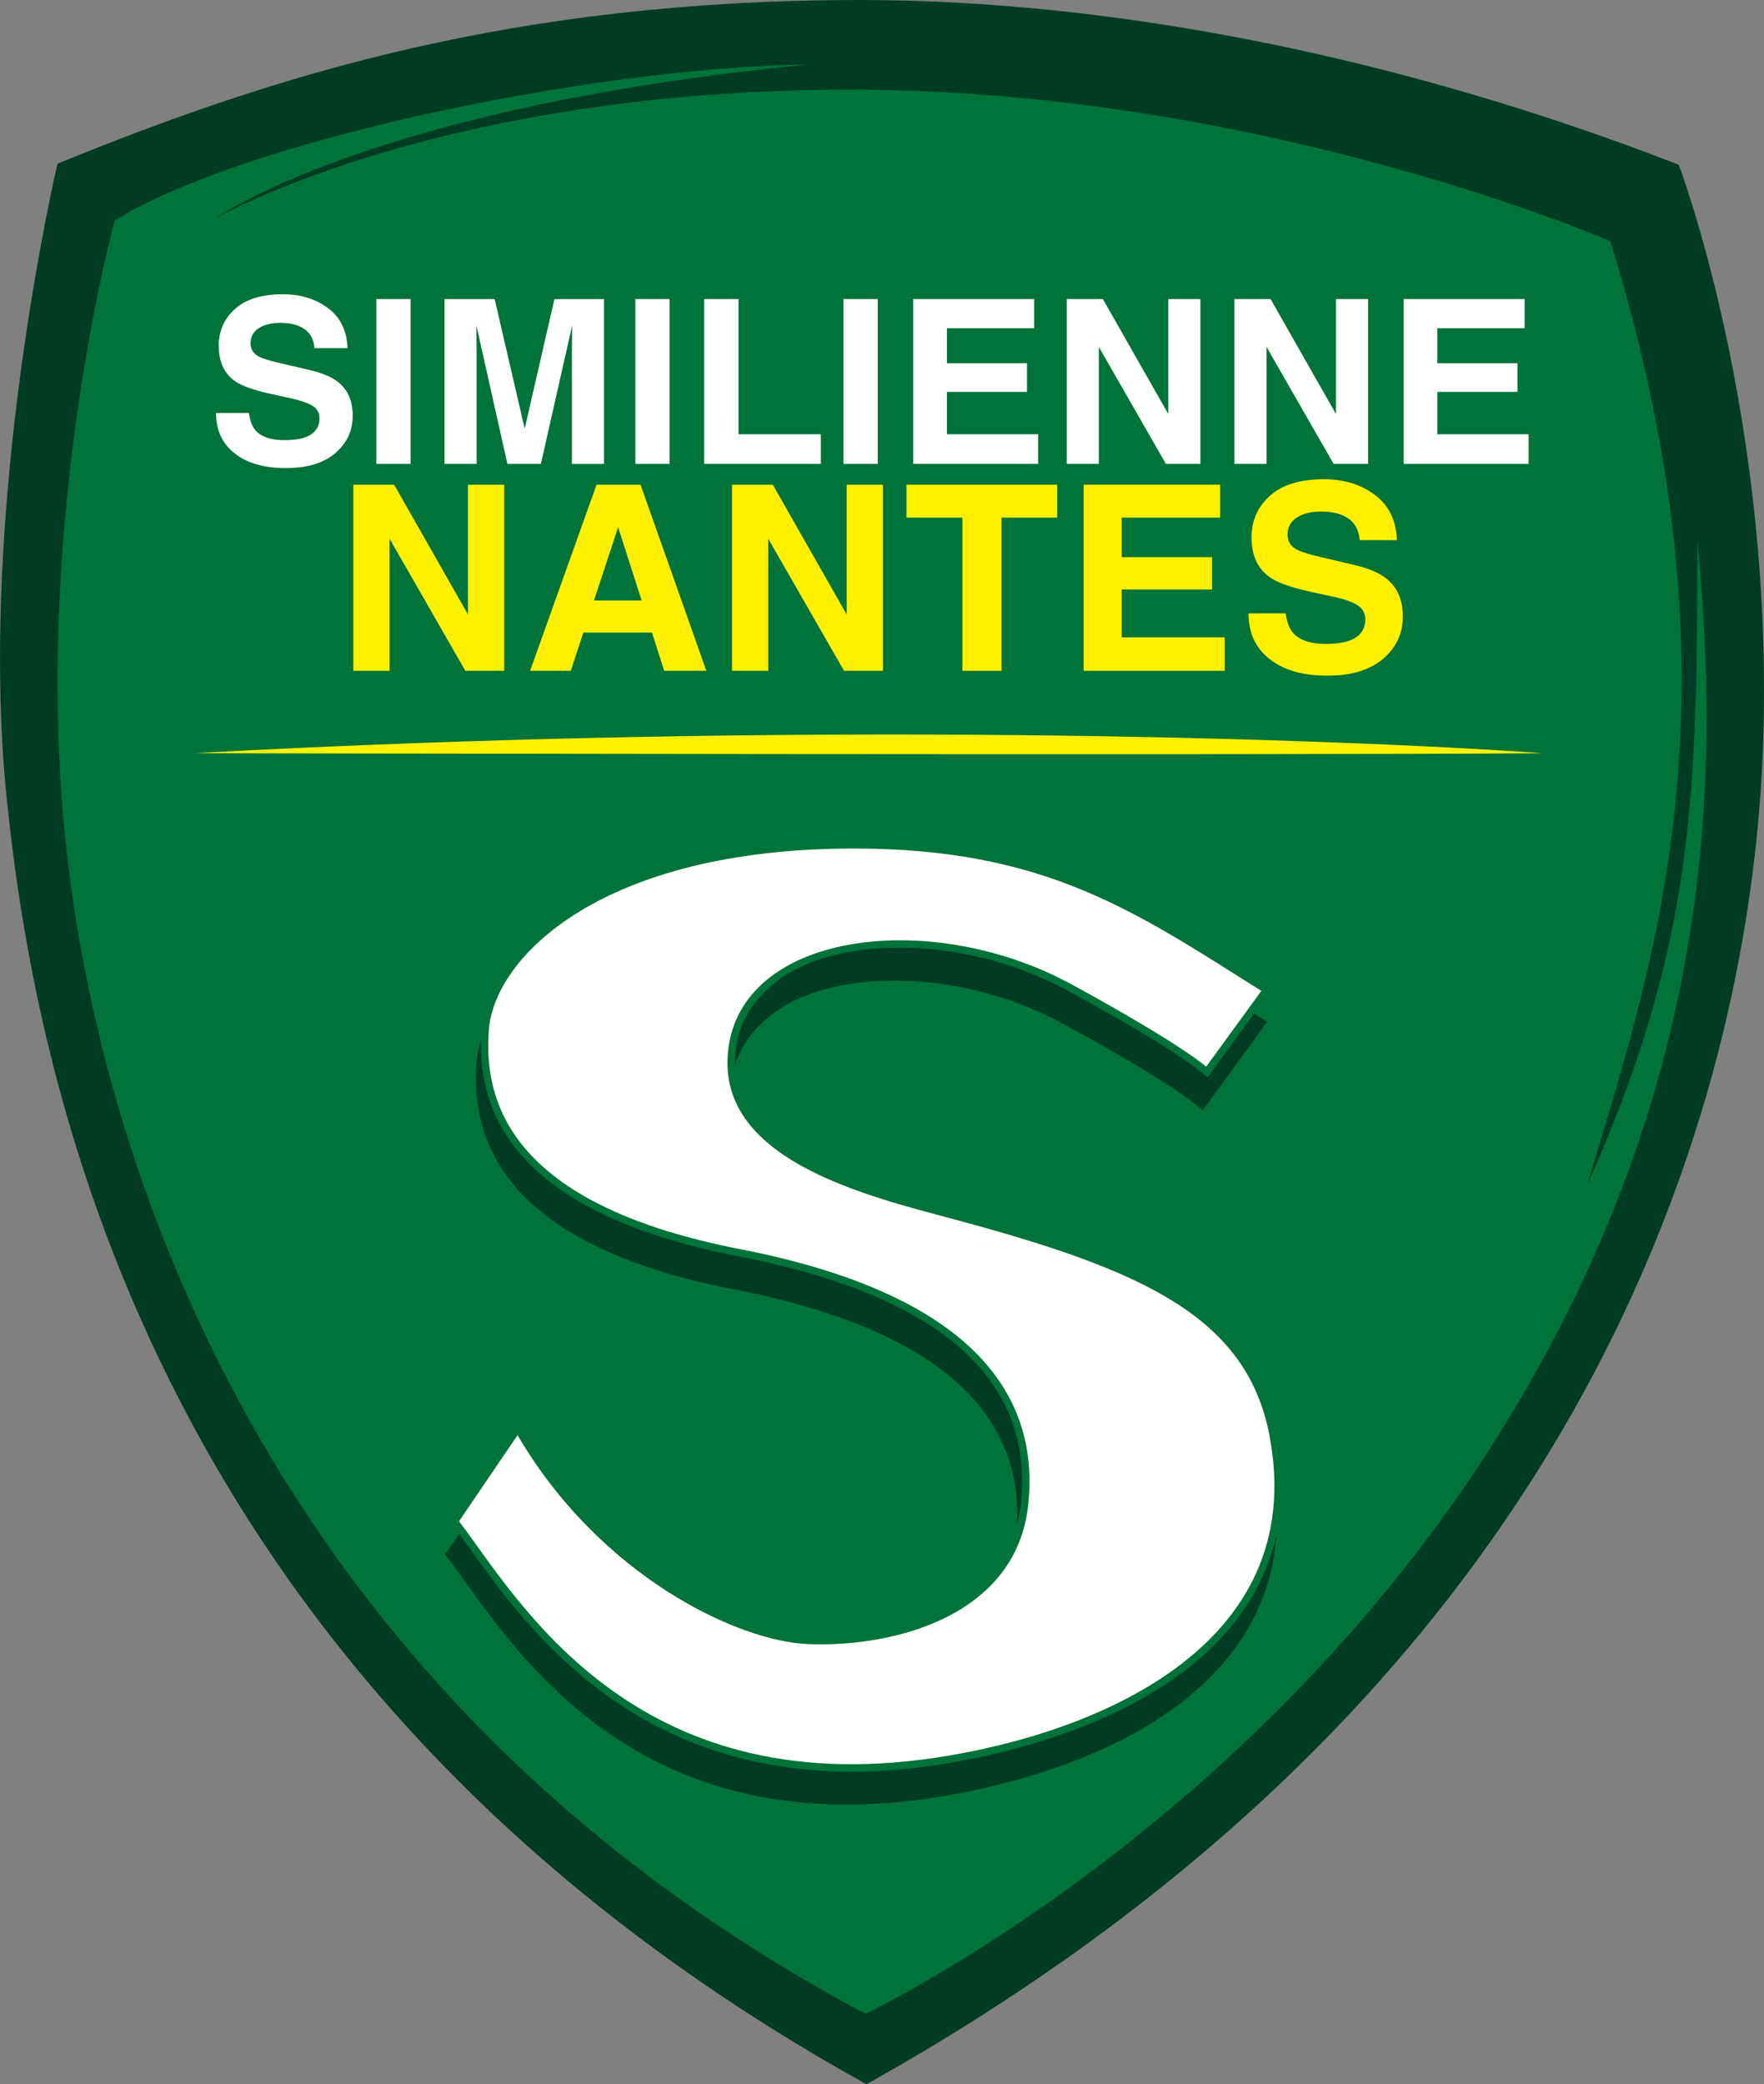 <svg xmlns="http://www.w3.org/2000/svg" viewBox="0 0 1563.31 1846.79"><rect x="0" y="0" width="1563.31" height="1846.79" fill="#808080" stroke="none"/><defs><style>.cls-1,.cls-3{fill:none;stroke-miterlimit:10;}.cls-1{stroke:#1e1e1c;}.cls-2{fill:#00733a;}.cls-3{stroke:#003c23;stroke-width:4.25px;}.cls-4{fill:#fff;}.cls-5{fill:#fff100;}.cls-6{fill:#003c23;}</style></defs><title>Asset 3</title><g id="Layer_2" data-name="Layer 2"><g id="Layer_1-2" data-name="Layer 1"><path class="cls-1" d="M1486.07,147.59C1237.23,51.1,984.33,2.28,762.81,2.13h-1c-306.65.15-517,66.2-709,144.44,0,0-71.21,301.1-44.76,560.5S140.26,1496.46,767.9,1844.36C1425,1477.13,1550.16,950.2,1560.33,660.28S1486.07,147.59,1486.07,147.59Z"/><path class="cls-2" d="M1486.07,147.59C1237.23,51.1,984.33,2.28,762.81,2.13h-1c-306.65.15-517,66.2-709,144.44,0,0-71.21,301.1-44.76,560.5S140.26,1496.46,767.9,1844.36C1425,1477.13,1550.16,950.2,1560.33,660.28s-74.26-512.69-74.26-512.69"/><path class="cls-3" d="M1486.07,147.59C1237.23,51.1,984.33,2.28,762.81,2.13h-1c-306.65.15-517,66.2-709,144.44,0,0-71.21,301.1-44.76,560.5S140.26,1496.46,767.9,1844.36C1425,1477.13,1550.16,950.2,1560.33,660.28S1486.07,147.59,1486.07,147.59Z"/><path class="cls-4" d="M220.6,366q1.42,10,5.57,15,7.59,9,26,9,11,0,17.91-2.38,13.06-4.56,13.05-16.95a12.49,12.49,0,0,0-6.39-11.2q-6.4-3.87-20.28-6.84l-15.82-3.47q-23.32-5.15-32-11.2-14.77-10.11-14.77-31.62,0-19.62,14.45-32.61t42.44-13q23.38,0,39.88,12.24t17.31,35.53H278.58q-.81-13.18-11.79-18.73-7.32-3.66-18.19-3.67-12.09,0-19.31,4.76a15.05,15.05,0,0,0-7.21,13.28q0,7.83,7.12,11.7,4.57,2.58,19.41,6l25.64,6q16.85,4,25.27,10.6,13.06,10.31,13.06,29.83,0,20-15.48,33.25t-43.73,13.23q-28.85,0-45.38-13T191.46,366Z"/><rect class="cls-4" x="333.54" y="264.96" width="30.33" height="146.1"/><path class="cls-4" d="M491.36,265h43.93v146.1H506.84V312.24q0-4.26.1-11.94t.1-11.84L479.35,411.06H449.68L422.2,288.45q0,4.16.1,11.84t.1,11.94v98.82H393.95V265h44.42L465,379.84Z"/><rect class="cls-4" x="563.09" y="264.96" width="30.33" height="146.1"/><polygon class="cls-4" points="623.99 264.96 654.52 264.96 654.52 384.79 727.47 384.79 727.47 411.06 623.99 411.06 623.99 264.96"/><rect class="cls-4" x="747.54" y="264.96" width="30.33" height="146.1"/><polygon class="cls-4" points="916.48 290.83 839.17 290.83 839.17 321.85 910.13 321.85 910.13 347.23 839.17 347.23 839.17 384.79 920.05 384.79 920.05 411.06 809.33 411.06 809.33 264.96 916.48 264.96 916.48 290.83"/><polygon class="cls-4" points="945.37 264.96 977.37 264.96 1035.37 366.83 1035.37 264.96 1063.81 264.96 1063.81 411.06 1033.29 411.06 973.81 307.4 973.81 411.06 945.37 411.06 945.37 264.96"/><polygon class="cls-4" points="1093.99 264.96 1125.99 264.96 1183.98 366.83 1183.98 264.96 1212.43 264.96 1212.43 411.06 1181.91 411.06 1122.43 307.4 1122.43 411.06 1093.99 411.06 1093.99 264.96"/><polygon class="cls-4" points="1351.14 290.83 1273.83 290.83 1273.83 321.85 1344.8 321.85 1344.8 347.23 1273.83 347.23 1273.83 384.79 1354.71 384.79 1354.71 411.06 1244 411.06 1244 264.96 1351.14 264.96 1351.14 290.83"/><polygon class="cls-5" points="313.13 429.46 349.27 429.46 414.74 544.47 414.74 429.46 446.86 429.46 446.86 594.4 412.4 594.4 345.25 477.37 345.25 594.4 313.13 594.4 313.13 429.46"/><path class="cls-5" d="M528.66,429.46h39L626,594.4H588.64L577.76,560.5H517L505.83,594.4H469.78Zm-2.27,102.62h42.24l-20.84-64.9Z"/><polygon class="cls-5" points="648.73 429.46 684.87 429.46 750.34 544.47 750.34 429.46 782.46 429.46 782.46 594.4 748 594.4 680.85 477.37 680.85 594.4 648.73 594.4 648.73 429.46"/><polygon class="cls-5" points="936.94 429.46 936.94 458.66 887.59 458.66 887.59 594.4 852.9 594.4 852.9 458.66 803.33 458.66 803.33 429.46 936.94 429.46"/><polygon class="cls-5" points="1081.35 458.66 994.07 458.66 994.07 493.69 1074.19 493.69 1074.19 522.34 994.07 522.34 994.07 564.75 1085.38 564.75 1085.38 594.4 960.38 594.4 960.38 429.45 1081.35 429.45 1081.35 458.66"/><path class="cls-5" d="M1139.37,543.49q1.6,11.31,6.28,16.9,8.57,10.18,29.36,10.18,12.45,0,20.22-2.69,14.74-5.15,14.74-19.14,0-8.17-7.22-12.65t-22.9-7.72L1162,524.46q-26.33-5.82-36.17-12.65-16.68-11.41-16.68-35.7,0-22.16,16.31-36.82t47.92-14.66q26.39,0,45,13.82T1238,478.58h-33.12q-.92-14.88-13.31-21.15-8.26-4.14-20.54-4.14-13.65,0-21.8,5.37a17,17,0,0,0-8.15,15q0,8.84,8,13.21,5.16,2.91,21.92,6.83l28.94,6.83q19,4.48,28.53,12,14.75,11.64,14.75,33.68,0,22.61-17.48,37.54t-49.37,14.94q-32.58,0-51.24-14.71t-18.66-40.46Z"/><path class="cls-5" d="M171.79,667.4c540.16-29.5,1008.09-13.22,1195.26,0-237,2-1195.26,0-1195.26,0"/><path class="cls-4" d="M1125,1271.65C1104.62,1166,1011,1125.17,849.28,1081.42c-78-21.09-218.71-52.9-203.45-154.62S826.25,805.4,949,871.87c48.83,26.45,98.67,55.95,120,73.24L1117.83,878c-112.91-71.21-192.26-126.14-361.12-126.14-222.8,0-318.4,95.62-323.48,160.72-5.71,73.13,30,156.75,222.78,194.29,193.28,37.64,266.21,120.28,255.33,225.83-10.17,98.67-118,127.16-195.31,124.1-62-2.45-184.12-60-257.36-185.14l-51.88,76.29c51.88,68.15,152.84,249.75,422.16,209.55,136.31-20.35,332.64-95.62,296-285.85"/><path class="cls-6" d="M1064.88,950.2c-18.92-15.32-63.42-42.45-119-72.57-45.14-24.45-97.77-37.91-148.19-37.91-97.43,0-139,45.49-145.35,88.06a92.15,92.15,0,0,0-1,15.67c12.57-38.13,55-74.5,142.09-74.5,50.43,0,103.05,13.46,148.2,37.91,55.61,30.12,100.11,57.25,119,72.57l5.36,4.34,57-78.37-11.63-7.34-41.09,56.49Z"/><path class="cls-6" d="M650.46,1142.51C822.21,1176,906.53,1246,901.32,1350.89a121.17,121.17,0,0,0,3.5-18.88c11.4-110.6-72.73-184.2-250.07-218.73-154.18-30-231-94.39-228.56-191.4a89.72,89.72,0,0,0-3.79,19.39c-8,102.5,68.72,170.2,228.05,201.23"/><path class="cls-6" d="M1100.72,1428.71c-67.78,95.71-212,126.47-270.82,135.26a512.42,512.42,0,0,1-75.27,5.82h0c-196.24,0-288.37-128.24-337.86-197.13-3.43-4.77-6.72-9.34-9.85-13.61l-12.46,18.33,2.85,3.75c4.61,6.06,9.74,13.2,15.17,20.75C461.94,1470.77,554.06,1599,750.3,1599h0a512.41,512.41,0,0,0,75.27-5.82c58.85-8.78,203-39.54,270.82-135.26a188.38,188.38,0,0,0,34.66-97.09,188.13,188.13,0,0,1-30.37,67.86"/><path class="cls-6" d="M1486.07,147.59C1237.23,51.1,984.33,2.28,762.81,2.13h-1c-306.65.15-517,66.2-709,144.44,0,0-71.21,301.1-44.76,560.5S140.26,1496.46,767.9,1844.36C1425,1477.13,1550.16,950.2,1560.33,660.28s-74.26-512.69-74.26-512.69M1318.23,1286.91c-220.74,341.79-551.35,497.43-551.35,497.43-539.14-286.86-683.59-772.09-710-1050.82S101.6,195.4,101.6,195.4C212.48,126.23,517.66,60.11,717,57.06,328.45,94.7,191.12,193.37,191.12,193.37S388.47,79.44,753.66,79.44s673.42,134.28,673.42,134.28c126.14,406.9,33.57,652.05-20.34,836.17,97.66-218.71,96.64-352,97.66-571.69C1518.62,642,1539,945.11,1318.23,1286.91"/></g></g></svg>